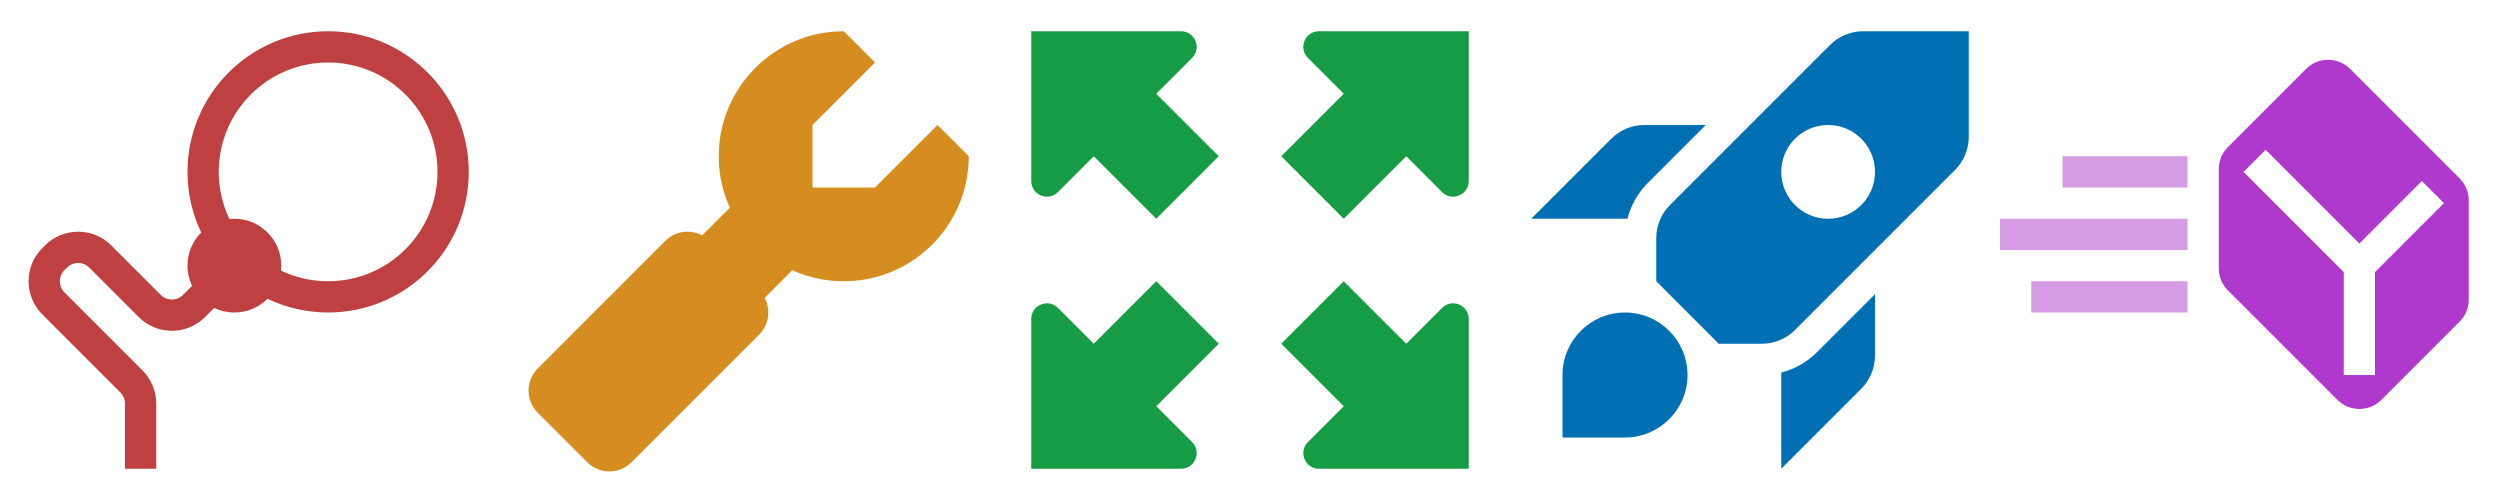 <svg width="480" height="96" viewBox="0 0 480 96" fill="none" xmlns="http://www.w3.org/2000/svg">
<path fill-rule="evenodd" clip-rule="evenodd" d="M63 54C74.598 54 84 44.598 84 33C84 21.402 74.598 12 63 12C51.402 12 42 21.402 42 33C42 36.24 42.734 39.31 44.045 42.05C44.359 42.017 44.677 42 45 42C49.971 42 54 46.029 54 51C54 51.323 53.983 51.641 53.95 51.955C56.69 53.266 59.759 54 63 54ZM51.359 57.369C54.884 59.055 58.832 60 63 60C77.912 60 90 47.912 90 33C90 18.088 77.912 6 63 6C48.088 6 36 18.088 36 33C36 37.168 36.944 41.116 38.631 44.641C37.005 46.269 36 48.517 36 51C36 52.389 36.315 53.705 36.877 54.88L35.121 56.636C33.95 57.808 32.05 57.808 30.879 56.636L21.364 47.121C17.849 43.607 12.151 43.607 8.636 47.121L8.121 47.636C4.607 51.151 4.607 56.849 8.121 60.364L23.121 75.364C23.684 75.927 24 76.69 24 77.485V87V90H30V87V77.485C30 75.098 29.052 72.809 27.364 71.121L12.364 56.121C11.192 54.95 11.192 53.05 12.364 51.879L12.879 51.364C14.05 50.192 15.95 50.192 17.121 51.364L26.636 60.879C30.151 64.393 35.849 64.393 39.364 60.879L41.12 59.123C42.295 59.685 43.611 60 45 60C47.483 60 49.731 58.995 51.359 57.369Z" fill="#BF4040"/>
<path fill-rule="evenodd" clip-rule="evenodd" d="M180 24L168 36H156V24L168 12L162 6C148.745 6 138 16.745 138 30C138 33.522 138.758 36.866 140.121 39.879L134.815 45.185C132.547 43.979 129.668 44.332 127.757 46.243L103.243 70.757C100.899 73.1 100.899 76.9 103.243 79.243L112.757 88.757C115.1 91.1 118.899 91.1 121.243 88.757L145.757 64.243C147.668 62.332 148.021 59.453 146.815 57.185L152.121 51.879C155.134 53.242 158.478 54 162 54C175.255 54 186 43.255 186 30L180 24Z" fill="#D68D1F"/>
<path fill-rule="evenodd" clip-rule="evenodd" d="M198 34.757C198 37.43 201.231 38.769 203.121 36.879L210 30L222 42L234 30L222 18L228.879 11.121C230.769 9.231 229.43 6 226.757 6L198 6L198 34.757ZM282 61.243C282 58.57 278.769 57.231 276.879 59.121L270 66L258 54L246 66L258 78L251.121 84.879C249.231 86.769 250.57 90 253.243 90H282V61.243ZM251.121 11.121C249.231 9.231 250.57 6 253.243 6L282 6L282 34.757C282 37.43 278.769 38.769 276.879 36.879L270 30L258 42L246 30L258 18L251.121 11.121ZM226.757 90C229.43 90 230.769 86.769 228.879 84.879L222 78L234 66L222 54L210 66L203.121 59.121C201.231 57.231 198 58.57 198 61.243L198 90L226.757 90Z" fill="#169C44"/>
<path fill-rule="evenodd" clip-rule="evenodd" d="M357.728 6H378V26.272C378 28.659 377.052 30.948 375.364 32.636L344.636 63.364C342.948 65.052 340.659 66 338.272 66H330L318 54V45.728C318 43.341 318.948 41.052 320.636 39.364L351.364 8.636C353.052 6.948 355.341 6 357.728 6ZM360 33C360 37.971 355.971 42 351 42C346.029 42 342 37.971 342 33C342 28.029 346.029 24 351 24C355.971 24 360 28.029 360 33ZM327.515 24H315.728C313.341 24 311.052 24.948 309.364 26.636L294 42H312.471C313.133 39.419 314.477 37.038 316.393 35.121L327.515 24ZM342 71.529V90L357.364 74.636C359.052 72.948 360 70.659 360 68.272V56.485L348.879 67.607C346.962 69.523 344.581 70.867 342 71.529ZM300 72C300 65.373 305.373 60 312 60C318.627 60 324 65.373 324 72C324 78.627 318.627 84 312 84H300V72Z" fill="#006FB3"/>
<path fill-rule="evenodd" clip-rule="evenodd" d="M451.243 13.243L472.243 34.243C473.368 35.368 474 36.894 474 38.485V57.515C474 59.106 473.368 60.632 472.243 61.757L457.243 76.757C454.899 79.1 451.101 79.1 448.757 76.757L427.757 55.757C426.632 54.632 426 53.106 426 51.515V32.485C426 30.894 426.632 29.368 427.757 28.243L442.757 13.243C445.101 10.899 448.899 10.899 451.243 13.243ZM437.121 30.879L435 28.757L430.757 33L432.879 35.121L450 52.243V69V72H456V69V52.243L467.121 41.121L469.243 39L465 34.757L462.879 36.879L453 46.757L437.121 30.879Z" fill="#AF38CD"/>
<path opacity="0.5" fill-rule="evenodd" clip-rule="evenodd" d="M396 30H420V36H396V30ZM384 42H420V48H384V42ZM420 54H390V60H420V54Z" fill="#AF38CD"/>
</svg>
